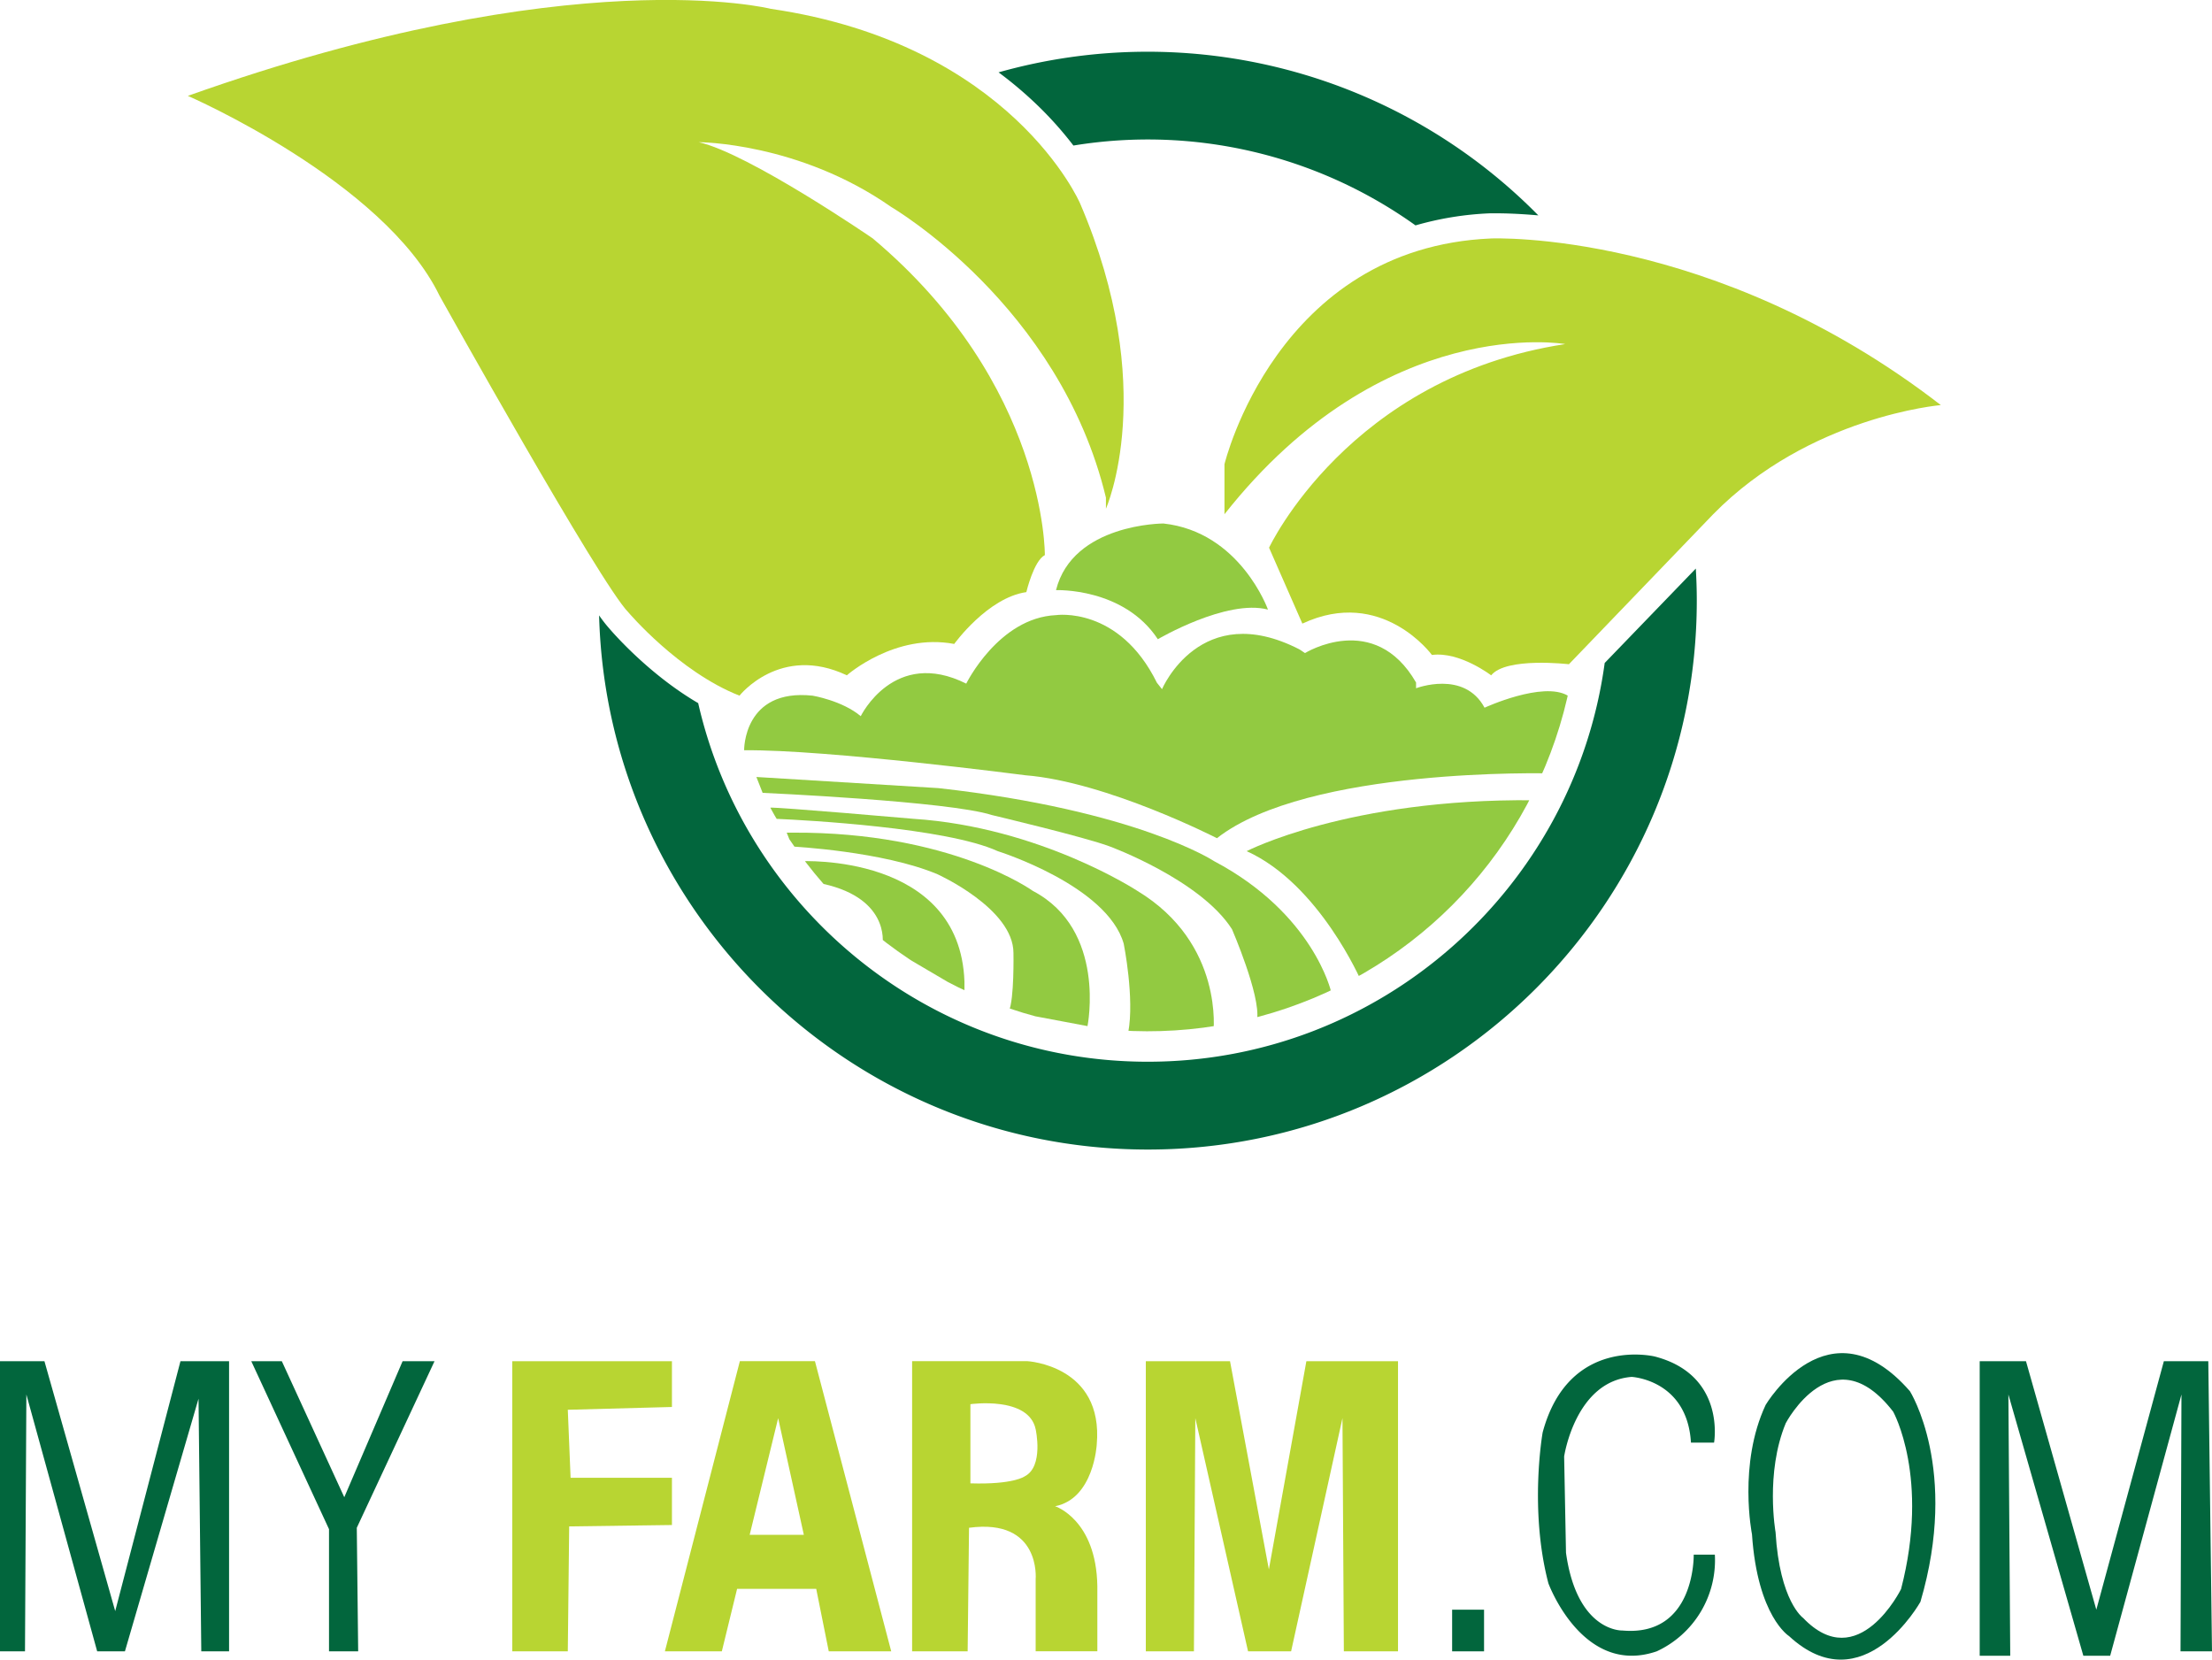 <svg xmlns="http://www.w3.org/2000/svg" xmlns:xlink="http://www.w3.org/1999/xlink" viewBox="0 0 705.4 529.21"><defs><style>.cls-1{fill:none;}.cls-2{fill:#b8d532;}.cls-3{clip-path:url(#clip-path);}.cls-4{fill:#92ca41;}.cls-5{fill:#02663d;}</style><clipPath id="clip-path" transform="translate(-63.06 -31.59)"><circle class="cls-1" cx="429.09" cy="223.13" r="137.3" transform="translate(-32.1 368.77) rotate(-45)"/></clipPath></defs><title>logo_MyFarm_RGB</title><g id="logo"><path class="cls-2" d="M453.54,195.57V179.63s16.53-69.06,85-72c0,0,70.84-3,143.44,53.13,0,0-41.91,3.54-72.6,34.82l-46,47.82s-20.07-2.37-24.79,3.54c0,0-10-7.68-18.89-6.5,0,0-15.94-21.84-41.32-10l-10.62-24.2s25.42-54.4,94.44-64.93C562.15,141.27,504.3,131.23,453.54,195.57Z" transform="translate(-63.06 -31.59)"/><path class="cls-2" d="M298.88,253.42s13-16.53,34.24-6.49c0,0,15.35-13.58,34.24-10,0,0,10.62-14.76,23-16.53,0,0,2.36-10,5.9-11.8,0,0,.59-54.36-54.9-101,0,0-39.54-27.13-55.48-30.67,0,0,31.87,0,61.39,20.66,0,0,53.71,31.29,68.47,92.68v3.54s17.12-38.37-8.26-97.4c0,0-21.84-50.76-98.58-62,0,0-63.16-15.94-185.94,27.75,0,0,62.57,27.15,80.28,63.75,0,0,51.35,92.08,60.21,100.94C263.47,226.86,279.41,245.75,298.88,253.42Z" transform="translate(-63.06 -31.59)"/><g class="cls-3"><path class="cls-4" d="M399.82,219.77s21.59-.88,32.47,15.65c0,0,21.93-12.9,35.12-9.45,0,0-8.85-24.79-33.35-27.45C434.06,198.52,405.14,198.52,399.82,219.77Z" transform="translate(-63.06 -31.59)"/><path class="cls-4" d="M300.36,270.83s-.3-19.77,21.84-17.41c0,0,9.45,1.57,15.35,6.54,0,0,10.62-21.89,33.64-10.38,0,0,10.33-21,28.63-21.84,0,0,20.07-3,32.17,21.55l1.63,2.06s12.25-28.92,43.83-12.69l1.77,1.18s22.13-13.69,35.42,9.39v1.83s15.34-5.9,21.84,6.2c0,0,18.59-8.56,26.56-3.84,0,0,4.42,5.31-5.9,24.79,0,0-77-2.06-106,20.66,0,0-35.12-18-61.1-20.07C390.08,278.8,326.63,270.54,300.36,270.83Z" transform="translate(-63.06 -31.59)"/><path class="cls-4" d="M460.62,303s32.47-16.82,91.5-16.23c0,0-15.94,34.83-54.9,57.85C497.22,344.62,483.87,313.51,460.62,303Z" transform="translate(-63.06 -31.59)"/><path class="cls-4" d="M323.38,313l-5-6.79s50.77-2.66,52.24,38.37v3.25l-26.12-15.35S347,317.17,323.38,313Z" transform="translate(-63.06 -31.59)"/><path class="cls-4" d="M315.71,301.53s28.92,1.48,46.34,8.85c0,0,24.2,10.92,24.2,25.09,0,0,.29,14.76-1.48,18.6l25.09,4.72s6.2-30.71-17.41-43.1c0,0-26-18.88-76.74-18.59h-1.77Z" transform="translate(-63.06 -31.59)"/><path class="cls-4" d="M310.1,292.68l1.19.05c7.95.36,53.53,2.74,69.94,10.27,0,0,34.9,10.93,40.18,29.52,0,0,3.5,17.41,1.43,28.33H450s3.54-28.35-24.2-45.16c0,0-31-20.36-71.43-23,0,0-44-3.84-45.75-3.55Z" transform="translate(-63.06 -31.59)"/><path class="cls-4" d="M306.26,284.41s59.47,2.66,73.12,7.08c0,0,29.89,7.09,37.56,10,0,0,28.93,10.62,39,26.41,0,0,9.15,21.11,8,28.78l23.61-8.85s-5.6-24.87-37.33-41.65c0,0-24.5-16.2-87.89-23.28l-58.06-3.55Z" transform="translate(-63.06 -31.59)"/></g><path class="cls-5" d="M392.45,63.78A115.34,115.34,0,0,1,405.37,78a146.73,146.73,0,0,1,109.09,25.46,100.42,100.42,0,0,1,23.75-3.85c.09,0,.85,0,2.2,0,2.47,0,7,.11,13.22.66A174.9,174.9,0,0,0,381.5,54.66,124.52,124.52,0,0,1,392.45,63.78Z" transform="translate(-63.06 -31.59)"/><path class="cls-5" d="M574.79,243c-9.74,71.7-71.36,127.15-145.7,127.15-69.84,0-128.47-48.95-143.38-114.35-15.24-8.9-26.56-21.72-28.18-23.61a45.15,45.15,0,0,1-3.42-4.37c2.51,94.35,80,170.33,175,170.33,96.52,0,175.05-78.53,175.05-175,0-3.44-.11-6.86-.31-10.26Z" transform="translate(-63.06 -31.59)"/></g><g id="letras"><polygon class="cls-5" points="7.97 526.57 0 526.57 0 434.05 14.17 434.05 36.74 513.74 57.55 434.05 73.05 434.05 73.05 526.57 64.19 526.57 63.31 446 39.84 526.57 30.99 526.57 8.41 444.67 7.97 526.57"/><polygon class="cls-5" points="80.13 434.05 89.87 434.05 109.79 477.43 128.39 434.05 138.57 434.05 113.78 487.17 114.22 526.57 104.92 526.57 104.92 487.61 80.13 434.05"/><polygon class="cls-2" points="163.36 526.57 163.36 434.05 214.28 434.05 214.28 448.65 181.07 449.54 181.96 471.23 214.28 471.23 214.28 486.29 181.51 486.73 181.07 526.57 163.36 526.57"/><path class="cls-2" d="M322.94,465.63H299l-23.91,92.53h18.16l4.87-19.93h25.23l4,19.93h19.92ZM302.13,521l9.08-37.19L319.4,521Z" transform="translate(-63.06 -31.59)"/><path class="cls-2" d="M399.53,511.89c12.39-2.43,13.28-19.7,13.28-19.7,2.21-25.23-22.14-26.56-22.14-26.56H353.93v92.53h17.71l.44-39.4c23-3.1,21.25,16.38,21.25,16.38v23H413V537.35C412.65,516.1,399.53,511.89,399.53,511.89Zm-9.74-9.51s-3.54,2.65-17.27,2.21V479.35s18.6-2.65,20.81,8C393.33,487.32,396,499.28,389.79,502.38Z" transform="translate(-63.06 -31.59)"/><polygon class="cls-2" points="365.4 526.57 365.4 434.05 392.25 434.05 404.64 500.45 416.6 434.05 445.82 434.05 445.82 526.57 428.55 526.57 428.11 452.2 411.73 526.57 398 526.57 381.18 452.2 380.74 526.57 365.4 526.57"/><rect class="cls-5" x="463.08" y="513.29" width="10.18" height="13.28"/><path class="cls-5" d="M602.3,491.6h7.37s3.84-21.54-18.89-27.45c0,0-27.45-6.78-35.77,24.2,0,0-4.37,24.51,1.83,48.12,0,0,10.92,29.8,34.54,21.69a32,32,0,0,0,18.54-30.84h-6.74s.59,26.26-22.73,24.2c0,0-14.46.59-18-24.79l-.59-30.7s3.53-24,21.54-25.38C583.4,470.65,601.11,471.53,602.3,491.6Z" transform="translate(-63.06 -31.59)"/><path class="cls-5" d="M672.13,475.21c-25.86-29.65-46,4.35-46,4.35-8.86,18.9-4.37,41.26-4.37,41.26,1.77,26.27,11.81,32.47,11.81,32.47,23.61,21.84,41.91-10.92,41.91-10.92C687.89,500.16,672.13,475.21,672.13,475.21Zm-2.83,63.1s-13.63,27.6-31.23,9.2c0,0-7.47-5.22-8.79-27.35,0,0-3.35-18.84,3.25-34.75,0,0,15-28.64,34.26-3.67C666.79,481.74,678.53,502.76,669.3,538.31Z" transform="translate(-63.06 -31.59)"/><polygon class="cls-5" points="641.06 527.97 631.32 527.97 631.32 434.05 646.08 434.05 668.51 513.29 690.05 434.05 704.22 434.05 705.4 526.57 695.36 526.57 695.66 444.67 672.93 527.97 664.37 527.97 640.47 444.67 641.06 527.97"/></g></svg>